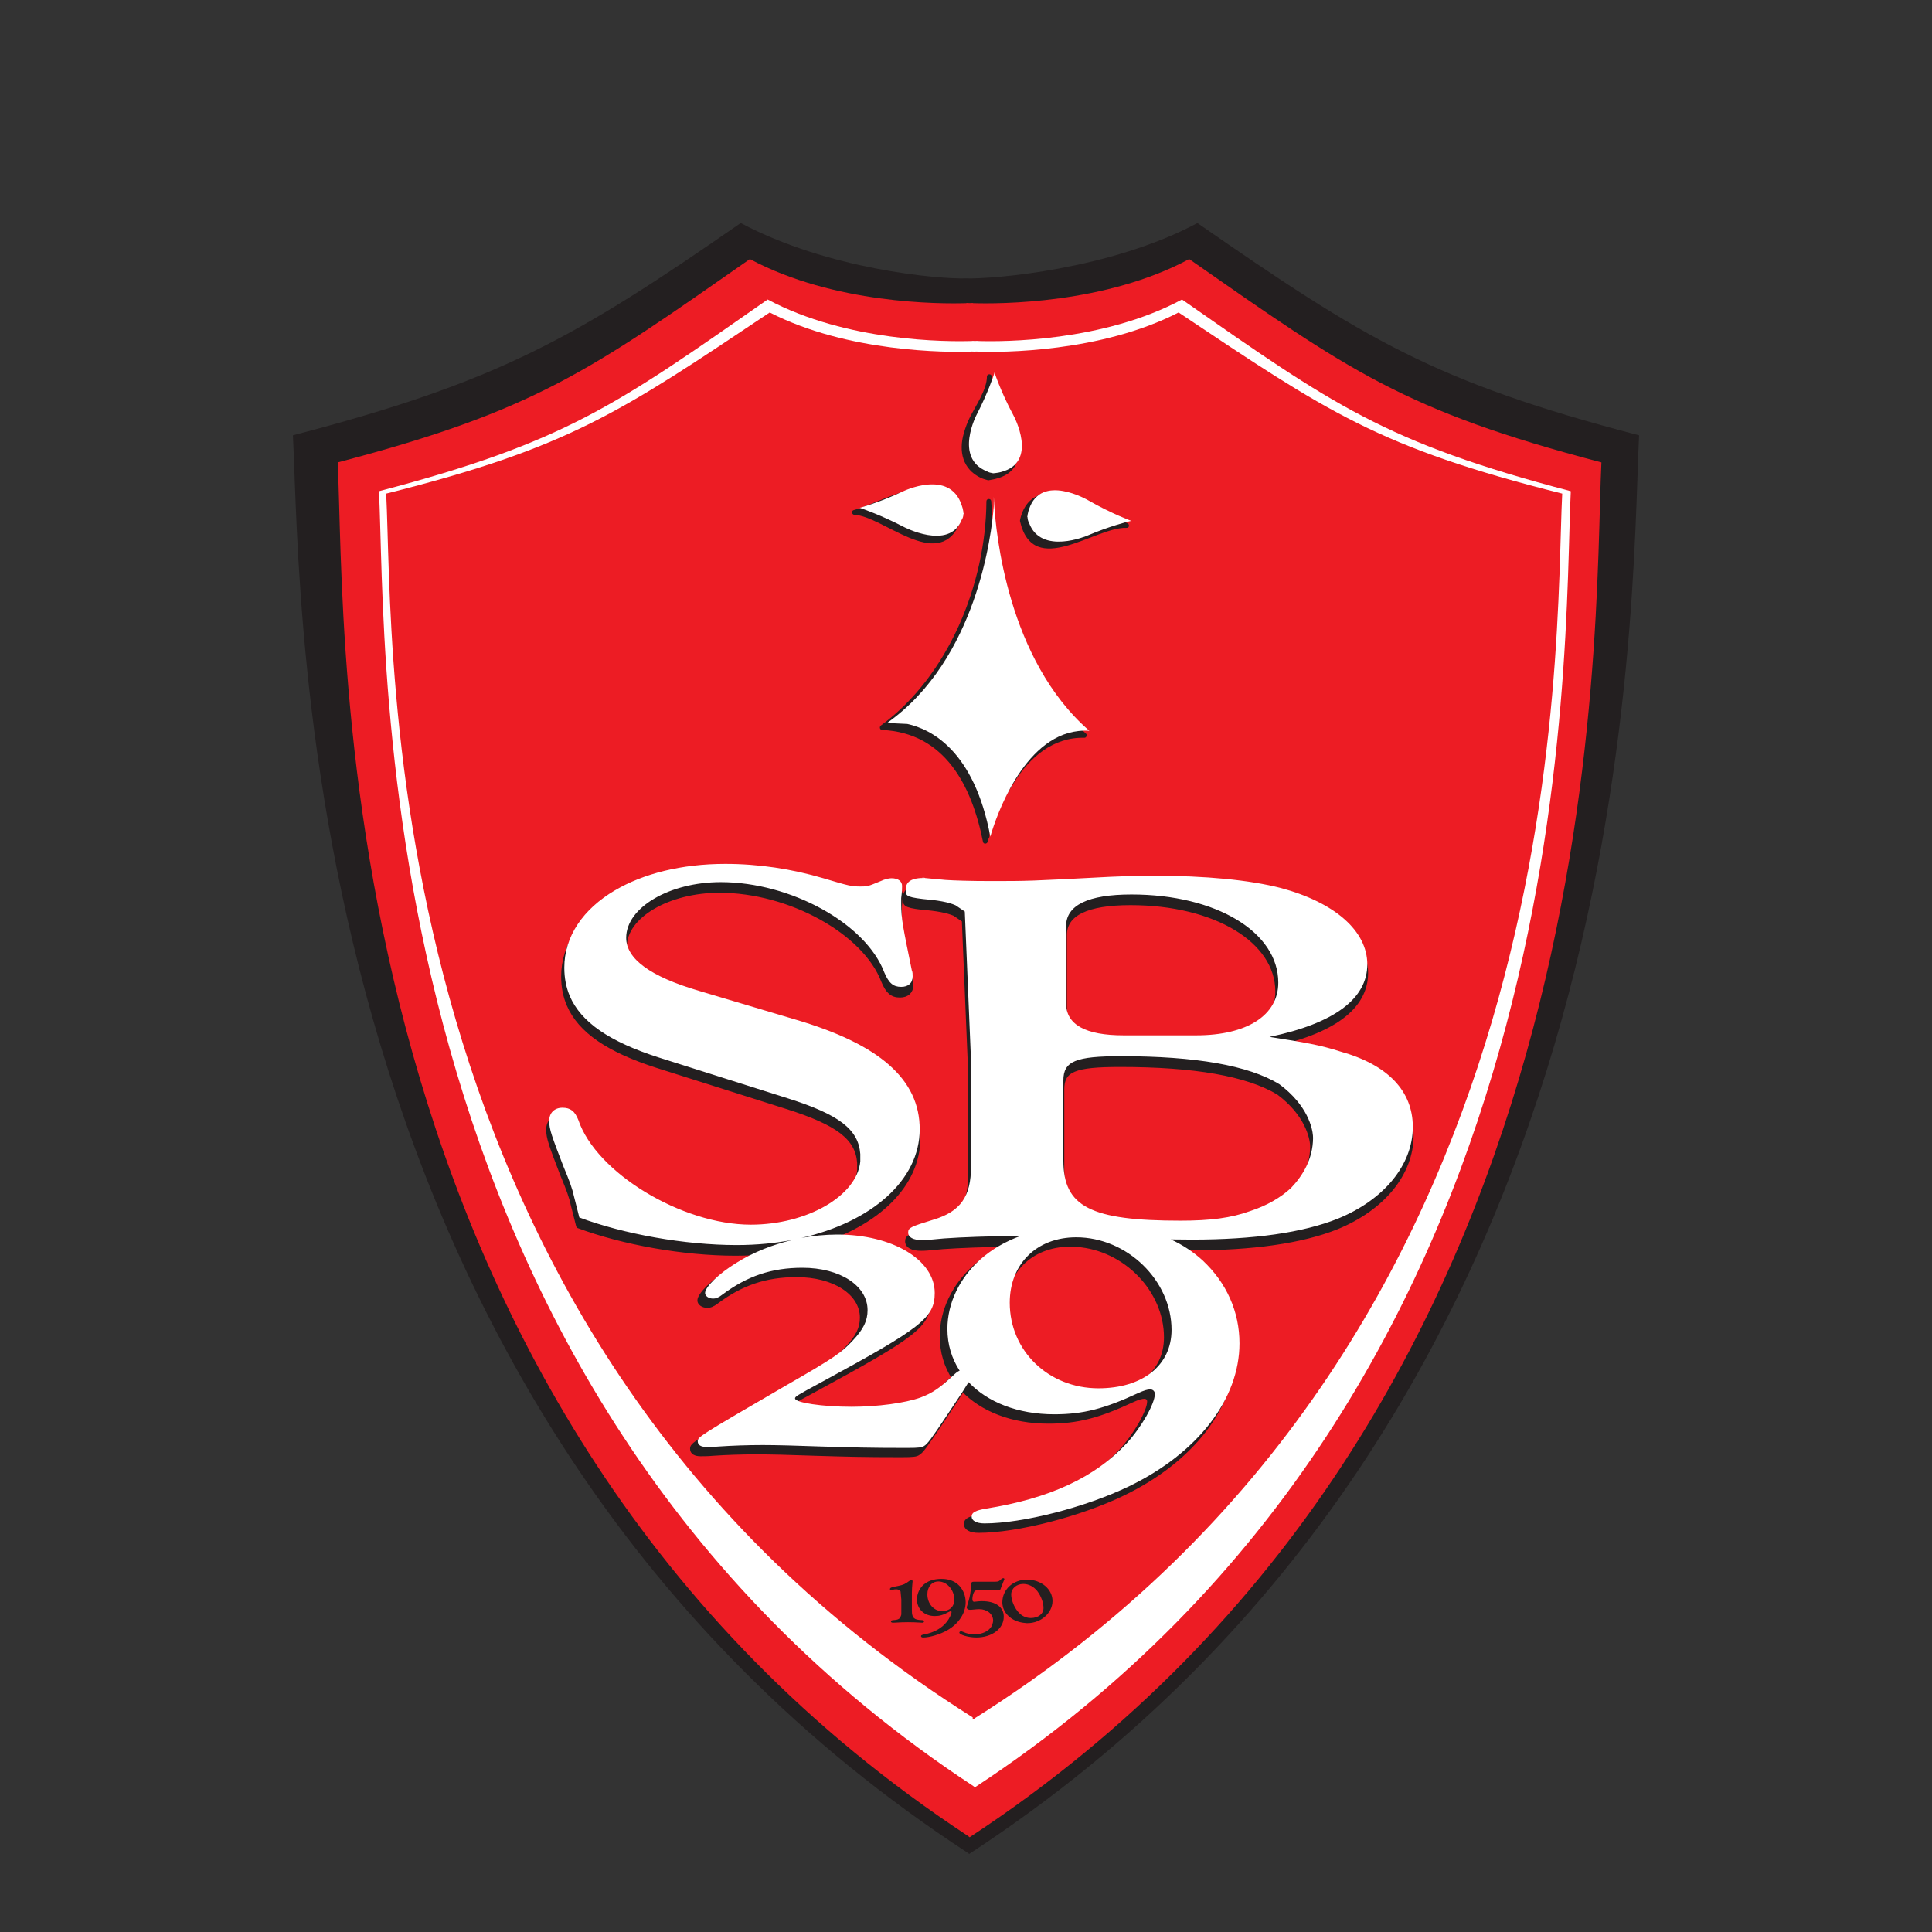 <?xml version="1.0" encoding="utf-8"?>
<!-- Generator: Adobe Illustrator 16.0.0, SVG Export Plug-In . SVG Version: 6.00 Build 0)  -->
<!DOCTYPE svg PUBLIC "-//W3C//DTD SVG 1.1//EN" "http://www.w3.org/Graphics/SVG/1.1/DTD/svg11.dtd">
<svg version="1.1" xmlns="http://www.w3.org/2000/svg" xmlns:xlink="http://www.w3.org/1999/xlink" x="0px" y="0px" width="80px"
	 height="80px" viewBox="0 0 80 80" enable-background="new 0 0 80 80" xml:space="preserve">
<rect x="0" y="0" width="80" height="80" fill="#333333" stroke="none"/>
<g id="svg2" xmlns:dc="http://purl.org/dc/elements/1.1/" xmlns:rdf="http://www.w3.org/1999/02/22-rdf-syntax-ns#" xmlns:svg="http://www.w3.org/2000/svg" xmlns:inkscape="http://www.inkscape.org/namespaces/inkscape" xmlns:cc="http://creativecommons.org/ns#" xmlns:sodipodi="http://sodipodi.sourceforge.net/DTD/sodipodi-0.dtd" inkscape:version="0.48.2 r9819" sodipodi:docname="Nouveau document 1">
	<g>
		<g id="g3761" transform="translate(51.02,398.286)">
			<path id="path3763" inkscape:connector-curvature="0" fill="#231F20" d="M-11.025-386.759c-1.139,0.035-5.708-0.367-9.323-2.292
				c-6.88,4.774-10.033,6.573-18.543,8.79c0.367,7.331-0.015,40.421,27.931,58.689l0.074,0.054l0.028-0.021
				c27.95-18.267,27.341-51.391,27.709-58.721c-8.514-2.217-11.401-4.015-18.288-8.79C-5.043-387.125-9.889-386.724-11.025-386.759"
				/>
		</g>
		<g id="g3773" transform="translate(67.079,393.637)">
			<path id="path3775" inkscape:connector-curvature="0" fill="#ED1C24" d="M-0.768-374.49c-8.182-2.144-10.444-3.799-17.069-8.419
				c-3.47,1.864-7.867,1.86-8.958,1.825v-0.008l-0.132,0.006l-0.132-0.006v0.008c-1.097,0.035-5.488,0.039-8.969-1.825
				c-6.62,4.62-8.882,6.276-17.068,8.419c0.354,7.094-0.782,39.2,26.099,56.876l0.07,0.054l0.029-0.021
				C-0.014-335.258-1.119-367.397-0.768-374.49"/>
		</g>
		<g id="g3777" transform="translate(66.305,392.909)">
			<path id="path3779" inkscape:connector-curvature="0" fill="#FFFFFF" d="M-1.262-372.569c-7.717-2.026-9.853-3.584-16.099-7.938
				c-3.275,1.757-7.421,1.752-8.452,1.718v-0.004l-0.123,0.002l-0.122-0.002v0.004c-1.034,0.033-5.178,0.038-8.46-1.718
				c-6.241,4.356-8.375,5.913-16.094,7.938c0.333,6.687-0.739,36.955,24.612,53.619l0.066,0.05l0.026-0.019
				C-0.554-335.585-1.596-365.881-1.262-372.569"/>
		</g>
		<g id="g3781" transform="translate(66.089,392.849)">
			<path id="path3783" inkscape:connector-curvature="0" fill="#ED1C24" d="M-1.401-372.41c-7.617-1.912-9.724-3.383-15.885-7.5
				c-3.231,1.66-7.324,1.656-8.34,1.624v-0.007l-0.121,0.004l-0.123-0.004v0.007c-1.02,0.03-5.109,0.033-8.347-1.624
				c-6.159,4.117-8.265,5.588-15.881,7.5c0.328,6.32-0.732,34.929,24.286,50.675v0.092l0.066-0.044l0.025,0.019v-0.035
				C-0.702-337.455-1.728-366.09-1.401-372.41"/>
		</g>
		<g id="g3785" transform="translate(52.989,364.567)">
			<path id="path3787" inkscape:connector-curvature="0" fill="#231F20" d="M-9.768-297.782c0,0.002,0,0.002-0.003,0.002
				C-9.768-297.78-9.768-297.782-9.768-297.782L-9.768-297.782 M-10.308-297.568c-0.236,0-0.441-0.12-0.598-0.353
				c-0.129-0.192-0.211-0.434-0.211-0.625c0-0.242,0.215-0.434,0.498-0.434c0.221,0,0.427,0.104,0.581,0.295
				c0.158,0.208,0.258,0.48,0.258,0.703C-9.779-297.74-9.997-297.568-10.308-297.568 M-10.462-299.158
				c-0.582,0-1.023,0.408-1.023,0.947c0,0.051,0.006,0.098,0.018,0.147v0.009c0,0,0,0,0.002,0.002
				c0.079,0.356,0.422,0.632,0.869,0.684c0.096,0.016,0.158,0.012,0.158,0.012c0.554,0,1.031-0.425,1.031-0.916
				C-9.407-298.765-9.876-299.158-10.462-299.158 M-12.112-296.971c-0.002,0-0.004,0-0.007,0.002
				c0.007-0.005,0.012-0.009,0.018-0.015C-12.105-296.978-12.11-296.976-12.112-296.971 M-12.325-298.267
				c-0.073,0-0.146,0.004-0.27,0.019c-0.019,0.006-0.044,0.006-0.058,0.006c-0.05,0-0.072-0.034-0.072-0.118
				c0-0.104,0.035-0.232,0.081-0.303c0.04-0.055,0.083-0.063,0.324-0.063c0.227,0,0.371,0.006,0.551,0.008
				c0.045,0.007,0.084,0.007,0.106,0.007c0.075,0,0.1-0.021,0.119-0.101c0.009-0.031,0.042-0.107,0.123-0.311
				c0.016-0.026,0.02-0.044,0.02-0.058c0-0.021-0.023-0.037-0.046-0.037c-0.026,0-0.046,0.014-0.079,0.037
				c-0.102,0.098-0.127,0.109-0.29,0.109h-0.805c-0.131,0-0.14,0.008-0.147,0.098c-0.027,0.332-0.062,0.53-0.117,0.71
				c-0.072,0.238-0.072,0.238-0.072,0.264c0,0.051,0.055,0.091,0.127,0.091c0.018,0,0.046,0,0.079-0.003
				c0.136-0.015,0.251-0.023,0.309-0.023c0.328,0,0.569,0.199,0.576,0.467c0,0.005,0,0.012,0,0.016
				c-0.005,0.028-0.007,0.056-0.012,0.077c-0.006,0.024-0.015,0.045-0.021,0.067c-0.009,0.024-0.018,0.054-0.026,0.075
				c-0.118,0.208-0.386,0.341-0.724,0.341c-0.164,0-0.294-0.027-0.466-0.105c-0.038-0.017-0.063-0.023-0.079-0.023
				c-0.035,0-0.071,0.027-0.071,0.054c0,0.094,0.384,0.204,0.703,0.204c0.649,0,1.136-0.367,1.136-0.857
				C-11.42-298.021-11.764-298.267-12.325-298.267 M-13.978-297.854c-0.341,0-0.611-0.306-0.611-0.698
				c0-0.313,0.187-0.53,0.459-0.53c0.352,0,0.657,0.351,0.657,0.753C-13.473-298.042-13.671-297.854-13.978-297.854
				 M-13.893-299.091c-0.009,0-0.016-0.002-0.024-0.004c-0.002,0-0.007-0.002-0.011-0.004
				C-13.914-299.096-13.904-299.095-13.893-299.091 M-13.259-298.897c-0.18-0.195-0.428-0.292-0.741-0.292
				c-0.348,0-0.606,0.095-0.79,0.284c-0.146,0.155-0.229,0.354-0.229,0.567c0,0.402,0.305,0.688,0.736,0.688
				c0.201,0,0.35-0.043,0.581-0.17c0.042-0.022,0.064-0.029,0.081-0.029c0.023,0,0.033,0.016,0.033,0.037
				c0,0.077-0.092,0.269-0.193,0.397c-0.22,0.278-0.533,0.452-0.973,0.533c-0.071,0.016-0.098,0.029-0.098,0.065
				c0,0.031,0.033,0.056,0.088,0.056c0.263,0,0.702-0.129,1-0.3c0.473-0.271,0.761-0.709,0.761-1.162
				C-13.005-298.476-13.093-298.712-13.259-298.897 M-14.727-297.426c0-0.037-0.032-0.057-0.107-0.057
				c-0.303-0.008-0.396-0.093-0.396-0.386v-0.742c0-0.11,0.011-0.289,0.021-0.383c0.004-0.037,0.009-0.076,0.009-0.093
				c0-0.035-0.02-0.054-0.055-0.054c-0.024,0-0.042,0.008-0.075,0.032c-0.18,0.135-0.25,0.167-0.468,0.212
				c-0.292,0.055-0.339,0.072-0.339,0.134c0,0.027,0.022,0.05,0.056,0.05c0.011,0,0.022-0.005,0.055-0.017
				c0.047-0.023,0.095-0.027,0.147-0.027c0.055,0,0.097,0.017,0.131,0.035l0.04,0.037c0.002,0.005,0.007,0.01,0.009,0.018
				l0.032,0.336v0.568c0,0.023,0,0.047-0.004,0.068l-0.046,0.118c-0.049,0.056-0.125,0.087-0.24,0.093
				c-0.102,0.002-0.139,0.02-0.139,0.057c0,0.033,0.026,0.053,0.088,0.053c0.02,0,0.055,0,0.092-0.004
				c0.18-0.012,0.369-0.018,0.524-0.018c0.159,0,0.352,0.006,0.532,0.018c0.018,0.004,0.043,0.004,0.051,0.004
				C-14.758-297.373-14.727-297.394-14.727-297.426"/>
		</g>
		<g>
			<path fill="#231F20" d="M41.059,21.008c0-0.018,0-0.034,0-0.05c0-0.014-0.003-0.023-0.005-0.032
				c-0.006-0.058-0.008-0.113-0.01-0.169c-0.004-0.127-0.196-0.127-0.199,0c-0.022,3.418-1.577,7.241-4.367,9.283
				c-0.076,0.058-0.053,0.178,0.05,0.186c2.583,0.122,3.707,2.279,4.176,4.636c0.021,0.101,0.164,0.09,0.191,0
				c0.015-0.053,0.03-0.106,0.046-0.157c0.02-0.018,0.027-0.039,0.03-0.071c0.008-0.705,0.661-1.66,1.018-2.232
				c0.648-1.042,1.626-1.886,2.911-1.852c0.083,0.004,0.134-0.113,0.071-0.169C42.379,28.051,41.256,24.403,41.059,21.008z"/>
			<path fill="#231F20" d="M39.703,21.756L39.703,21.756c0.002-0.007,0.007-0.013,0.009-0.023c0.033-0.09,0.06-0.182,0.081-0.274
				c0.006-0.026,0.002-0.051-0.007-0.071c0-0.002,0-0.005,0-0.007c-0.493-2.35-3.128-0.618-4.435-0.26
				c-0.111,0.03-0.083,0.188,0.025,0.195C36.562,21.369,38.785,23.635,39.703,21.756z"/>
			<path fill="#231F20" d="M40.615,19.789L40.615,19.789c0.007,0.004,0.014,0.008,0.021,0.011c0.089,0.033,0.179,0.063,0.269,0.085
				c0.023,0.004,0.047,0.002,0.066-0.006c0.003,0,0.01,0,0.012,0c2.415-0.378,0.478-3.107,0.079-4.312
				c-0.032-0.103-0.194-0.085-0.196,0.026c0,0.539-0.475,1.227-0.705,1.686c-0.104,0.207-0.182,0.424-0.247,0.644
				C39.686,18.695,39.861,19.429,40.615,19.789z M41.059,19.766c0,0.002-0.003,0.006-0.003,0.009c0-0.003,0-0.005,0-0.009
				C41.056,19.766,41.056,19.766,41.059,19.766z"/>
			<path fill="#231F20" d="M46.678,21.661c-0.615-0.226-1.2-0.531-1.773-0.849c-1.015-0.584-2.354-0.673-2.663,0.697
				c0,0.006-0.003,0.013-0.003,0.018c-0.004,0.021-0.006,0.04-0.002,0.058c0.555,2.403,3.132,0.209,4.42,0.272
				C46.771,21.861,46.777,21.698,46.678,21.661z M42.357,21.439c-0.006-0.002-0.01-0.002-0.014-0.002
				c0.004,0,0.01-0.002,0.014-0.002C42.357,21.438,42.357,21.438,42.357,21.439z"/>
		</g>
		<g id="g3809" transform="translate(54.11,392.681)">
			<path id="path3811" inkscape:connector-curvature="0" fill="#FFFFFF" d="M-9.053-371.966c0,0-1.947-1.146-2.448,0.374
				c-0.021,0.062-0.042,0.125-0.051,0.191c-0.006,0.024-0.013,0.048-0.018,0.072h0.008c0,0.007,0,0.013,0,0.022h-0.013
				c0.002,0.019,0.01,0.033,0.013,0.051c0.004,0.074,0.021,0.152,0.061,0.222c0.497,1.361,2.422,0.528,2.422,0.528
				c0.918-0.39,1.666-0.576,1.783-0.602h0.045C-7.251-371.107-8.055-371.396-9.053-371.966 M-13.242-373.163
				c0.066,0.04,0.138,0.059,0.21,0.068c0.024,0.005,0.037,0.011,0.061,0.018v-0.013c0.011,0,0.021,0,0.025,0v0.006
				c0.021-0.002,0.047-0.006,0.07-0.011c0.072-0.006,0.144-0.022,0.211-0.039c1.583-0.404,0.518-2.35,0.518-2.35
				c-0.537-0.997-0.787-1.787-0.787-1.787v0.039c-0.035,0.107-0.271,0.822-0.72,1.693
				C-13.658-375.539-14.627-373.714-13.242-373.163 M-17.885-371.62h-0.016H-17.885z M-14.289-371.156
				c0.046-0.068,0.069-0.147,0.071-0.229c0.004-0.016,0.009-0.031,0.014-0.048h-0.014c0-0.007,0-0.016,0-0.023h0.004
				c-0.002-0.014-0.004-0.024-0.006-0.038c-0.013-0.091-0.037-0.183-0.069-0.268c-0.498-1.516-2.431-0.572-2.431-0.572
				c-1.004,0.476-1.809,0.684-1.809,0.684l0.04,0.003c0.101,0.035,0.856,0.294,1.778,0.771
				C-16.711-370.874-14.809-369.861-14.289-371.156 M-12.946-371.857v-0.051c0,0,0,0.011-0.002,0.028
				c-0.009-0.148-0.012-0.233-0.012-0.233l-0.002,0.413c-0.084,1.102-0.686,6.318-4.416,8.956l0.837,0.04
				c0.981,0.213,2.771,1.099,3.439,4.668c0,0,0.021-0.083,0.063-0.219l0.009,0.018v-0.041c0.303-0.944,1.546-4.304,4.027-4.142
				C-12.392-365.365-12.878-370.647-12.946-371.857"/>
		</g>
		<g id="g3813" transform="translate(59.206,375.077)">
			<path id="path3815" inkscape:connector-curvature="0" fill="#231F20" d="M-5.797-325.516c-0.429,0.401-0.996,0.728-1.679,0.952
				c-0.797,0.288-1.667,0.399-2.896,0.399c-3.72,0-4.842-0.578-4.842-2.492v-3.315c0-0.801,0.505-1.002,2.387-1.002
				c3.094,0,5.265,0.38,6.552,1.153c1.199,0.894,1.368,1.861,1.394,2.133c0.002,0.029,0.002,0.064,0.002,0.095
				C-4.886-326.73-5.299-326.034-5.797-325.516 M-13.964-317.279c-2.055,0-3.668-1.544-3.668-3.548c0-1.584,1.093-2.686,2.708-2.706
				c0.095,0.004,0.193,0.004,0.302,0.011c2.002,0.137,3.691,1.865,3.691,3.822C-10.931-318.232-12.128-317.279-13.964-317.279
				 M-15.106-336.36c0-0.867,0.904-1.314,2.713-1.314c3.507,0,6.073,1.559,6.073,3.651c0,1.358-1.304,2.182-3.399,2.182h-3.002
				c-1.588,0-2.385-0.444-2.385-1.338V-336.36L-15.106-336.36z M-34.553-332.641l0.93,0.69
				C-33.978-332.149-34.29-332.385-34.553-332.641 M-3.753-331.174c-0.833-0.268-1.48-0.377-2.931-0.602
				c2.675-0.556,4.05-1.578,4.05-3.006c0-1.378-1.338-2.556-3.579-3.159c-1.3-0.334-3.111-0.511-5.279-0.511
				c-0.683,0-1.265,0.022-1.772,0.043c-3.396,0.181-3.396,0.181-4.947,0.181c-0.871,0-1.558-0.022-1.882-0.046
				c-0.482-0.042-0.741-0.068-0.873-0.083c-0.012,0.002-0.029,0.002-0.051,0.002c-0.578,0-0.726,0.217-0.726,0.461
				c0,0.245-0.048,0.321,0.709,0.411c0.621,0.048,1.05,0.129,1.348,0.256l0.385,0.261l0.257,6.183v4.373
				c0,1.246-0.436,1.869-1.556,2.201c-0.938,0.289-1.049,0.337-1.049,0.533c0,0.203,0.217,0.314,0.578,0.314
				c0.18,0,0.18,0,0.906-0.068c0.689-0.05,1.656-0.085,2.823-0.104c-0.576,0.229-1.076,0.535-1.511,0.915
				c-0.862,0.783-1.363,1.812-1.363,2.878c0,0.644,0.18,1.232,0.503,1.731c-0.06,0.026-0.125,0.068-0.198,0.139
				c-0.611,0.571-0.916,0.782-1.418,0.975c-0.637,0.229-1.776,0.38-2.862,0.38c-1.196,0-2.334-0.171-2.334-0.343
				c0-0.075,0.055-0.116,1.082-0.671c4.144-2.248,4.697-2.669,4.697-3.697c0-1.375-1.749-2.423-4.031-2.423
				c-0.215,0-0.428,0.013-0.644,0.031c2.548-0.761,4.249-2.381,4.249-4.337c0-2.054-1.649-3.518-5.162-4.546l-3.992-1.187
				c-2.014-0.594-3.001-1.324-3.001-2.192c0-1.257,1.792-2.306,3.916-2.306c2.893,0,6.006,1.712,6.775,3.744
				c0.183,0.435,0.365,0.594,0.695,0.594c0.293,0,0.477-0.16,0.477-0.435c0-0.093,0-0.181-0.037-0.25
				c-0.367-1.783-0.442-2.125-0.442-2.764v-0.231c0.037-0.25,0.037-0.454,0.037-0.5c0-0.184-0.146-0.318-0.438-0.318
				c-0.113,0-0.295,0.046-0.44,0.113c-0.549,0.229-0.549,0.229-0.845,0.229c-0.364,0-0.475-0.024-1.536-0.341
				c-1.319-0.39-2.673-0.596-4.064-0.596c-1.813,0-3.4,0.409-4.566,1.096l0,0c0,0-0.002,0-0.004,0.002
				c-1.308,0.772-2.093,1.896-2.093,3.199c0,0.422,0.072,0.813,0.227,1.17c0,0.002,0,0.004,0.002,0.006l0,0
				c0.466,1.089,1.654,1.894,3.686,2.543l5.347,1.694c2.124,0.673,2.921,1.284,2.994,2.303v0.309
				c-0.132,1.422-2.196,2.616-4.53,2.616c-2.855,0-6.408-2.145-7.14-4.34c-0.148-0.365-0.331-0.501-0.66-0.501
				c-0.328,0-0.546,0.208-0.546,0.547c0,0.343,0.11,0.639,0.585,1.874c0.257,0.616,0.366,0.914,0.438,1.257l0.22,0.866
				c1.831,0.686,4.357,1.143,6.518,1.143c0.5,0,0.987-0.027,1.457-0.084c-0.589,0.191-1.147,0.446-1.651,0.759
				c-0.75,0.455-1.306,1.009-1.306,1.258c0,0.112,0.139,0.226,0.333,0.226c0.112,0,0.223-0.037,0.392-0.167
				c1.027-0.767,2.029-1.105,3.308-1.105c1.554,0,2.695,0.739,2.695,1.755c0,0.438-0.167,0.78-0.61,1.257
				c-0.446,0.479-0.75,0.708-2.752,1.852c-3.642,2.115-3.669,2.134-3.669,2.326c0,0.151,0.139,0.227,0.359,0.227
				c0.113,0,0.306,0,0.501-0.019c0.583-0.04,1.195-0.06,1.834-0.06c0.527,0,1.363,0.02,2.446,0.06
				c1.28,0.037,1.919,0.058,3.533,0.058c0.499,0,0.611-0.021,0.692-0.075c0.14-0.076,0.305-0.307,0.918-1.222l0.667-1.011
				c0.122-0.189,0.208-0.321,0.263-0.412c0.781,0.825,2.036,1.332,3.546,1.332c1.194,0,2.083-0.23,3.472-0.88
				c0.253-0.115,0.394-0.15,0.505-0.15c0.108,0,0.19,0.073,0.19,0.188c0,0.4-0.555,1.377-1.165,2.041
				c-1.309,1.413-3.198,2.292-5.839,2.711c-0.417,0.076-0.586,0.15-0.586,0.323s0.197,0.287,0.53,0.287
				c1.584,0,4.2-0.669,6.004-1.545c2.837-1.374,4.562-3.606,4.562-5.913c0-1.297-0.528-2.498-1.527-3.433
				c-0.359-0.324-0.76-0.598-1.203-0.817c0.325,0.007,0.644,0.013,0.954,0.013c2.567,0,4.591-0.29,6.038-0.867
				c1.915-0.779,3.11-2.228,3.11-3.806C-0.752-329.526-1.766-330.62-3.753-331.174 M-20.968-338.357
				C-20.846-338.362-21.294-338.392-20.968-338.357"/>
		</g>
		<g id="g3817" transform="translate(59.206,375.077)">
			
				<path id="path3819" inkscape:connector-curvature="0" fill="none" stroke="#231F20" stroke-width="0.155" stroke-miterlimit="1" d="
				M-5.797-325.516c-0.429,0.401-0.996,0.728-1.679,0.952c-0.797,0.288-1.667,0.399-2.896,0.399c-3.72,0-4.842-0.578-4.842-2.492
				v-3.315c0-0.801,0.505-1.002,2.387-1.002c3.094,0,5.265,0.38,6.552,1.153c1.199,0.894,1.368,1.861,1.394,2.133
				c0.002,0.029,0.002,0.064,0.002,0.095C-4.886-326.73-5.299-326.034-5.797-325.516z M-13.964-317.279
				c-2.055,0-3.668-1.544-3.668-3.548c0-1.584,1.093-2.686,2.708-2.706c0.095,0.004,0.193,0.004,0.302,0.011
				c2.002,0.137,3.691,1.865,3.691,3.822C-10.931-318.232-12.128-317.279-13.964-317.279z M-15.106-336.36
				c0-0.867,0.904-1.314,2.713-1.314c3.507,0,6.073,1.559,6.073,3.651c0,1.358-1.304,2.182-3.399,2.182h-3.002
				c-1.588,0-2.385-0.444-2.385-1.338V-336.36L-15.106-336.36z M-34.553-332.641l0.93,0.69
				C-33.978-332.149-34.29-332.385-34.553-332.641z M-3.753-331.174c-0.833-0.268-1.48-0.377-2.931-0.602
				c2.675-0.556,4.05-1.578,4.05-3.006c0-1.378-1.338-2.556-3.579-3.159c-1.3-0.334-3.111-0.511-5.279-0.511
				c-0.683,0-1.265,0.022-1.772,0.043c-3.396,0.181-3.396,0.181-4.947,0.181c-0.871,0-1.558-0.022-1.882-0.046
				c-0.482-0.042-0.741-0.068-0.873-0.083c-0.012,0.002-0.029,0.002-0.051,0.002c-0.578,0-0.726,0.217-0.726,0.461
				c0,0.245-0.048,0.321,0.709,0.411c0.621,0.048,1.05,0.129,1.348,0.256l0.385,0.261l0.257,6.183v4.373
				c0,1.246-0.436,1.869-1.556,2.201c-0.938,0.289-1.049,0.337-1.049,0.533c0,0.203,0.217,0.314,0.578,0.314
				c0.18,0,0.18,0,0.906-0.068c0.689-0.05,1.656-0.085,2.823-0.104c-0.576,0.229-1.076,0.535-1.511,0.915
				c-0.862,0.783-1.363,1.812-1.363,2.878c0,0.644,0.18,1.232,0.503,1.731c-0.06,0.026-0.125,0.068-0.198,0.139
				c-0.611,0.571-0.916,0.782-1.418,0.975c-0.637,0.229-1.776,0.38-2.862,0.38c-1.196,0-2.334-0.171-2.334-0.343
				c0-0.075,0.055-0.116,1.082-0.671c4.144-2.248,4.697-2.669,4.697-3.697c0-1.375-1.749-2.423-4.031-2.423
				c-0.215,0-0.428,0.013-0.644,0.031c2.548-0.761,4.249-2.381,4.249-4.337c0-2.054-1.649-3.518-5.162-4.546l-3.992-1.187
				c-2.014-0.594-3.001-1.324-3.001-2.192c0-1.257,1.792-2.306,3.916-2.306c2.893,0,6.006,1.712,6.775,3.744
				c0.183,0.435,0.365,0.594,0.695,0.594c0.293,0,0.477-0.16,0.477-0.435c0-0.093,0-0.181-0.037-0.25
				c-0.367-1.783-0.442-2.125-0.442-2.764v-0.231c0.037-0.25,0.037-0.454,0.037-0.5c0-0.184-0.146-0.318-0.438-0.318
				c-0.113,0-0.295,0.046-0.44,0.113c-0.549,0.229-0.549,0.229-0.845,0.229c-0.364,0-0.475-0.024-1.536-0.341
				c-1.319-0.39-2.673-0.596-4.064-0.596c-1.813,0-3.4,0.409-4.566,1.096l0,0c0,0-0.002,0-0.004,0.002
				c-1.308,0.772-2.093,1.896-2.093,3.199c0,0.422,0.072,0.813,0.227,1.17c0,0.002,0,0.004,0.002,0.006l0,0
				c0.466,1.089,1.654,1.894,3.686,2.543l5.347,1.694c2.124,0.673,2.921,1.284,2.994,2.303v0.309
				c-0.132,1.422-2.196,2.616-4.53,2.616c-2.855,0-6.408-2.145-7.14-4.34c-0.148-0.365-0.331-0.501-0.66-0.501
				c-0.328,0-0.546,0.208-0.546,0.547c0,0.343,0.11,0.639,0.585,1.874c0.257,0.616,0.366,0.914,0.438,1.257l0.22,0.866
				c1.831,0.686,4.357,1.143,6.518,1.143c0.5,0,0.987-0.027,1.457-0.084c-0.589,0.191-1.147,0.446-1.651,0.759
				c-0.75,0.455-1.306,1.009-1.306,1.258c0,0.112,0.139,0.226,0.333,0.226c0.112,0,0.223-0.037,0.392-0.167
				c1.027-0.767,2.029-1.105,3.308-1.105c1.554,0,2.695,0.739,2.695,1.755c0,0.438-0.167,0.78-0.61,1.257
				c-0.446,0.479-0.75,0.708-2.752,1.852c-3.642,2.115-3.669,2.134-3.669,2.326c0,0.151,0.139,0.227,0.359,0.227
				c0.113,0,0.306,0,0.501-0.019c0.583-0.04,1.195-0.06,1.834-0.06c0.527,0,1.363,0.02,2.446,0.06
				c1.28,0.037,1.919,0.058,3.533,0.058c0.499,0,0.611-0.021,0.692-0.075c0.14-0.076,0.305-0.307,0.918-1.222l0.667-1.011
				c0.122-0.189,0.208-0.321,0.263-0.412c0.781,0.825,2.036,1.332,3.546,1.332c1.194,0,2.083-0.23,3.472-0.88
				c0.253-0.115,0.394-0.15,0.505-0.15c0.108,0,0.19,0.073,0.19,0.188c0,0.4-0.555,1.377-1.165,2.041
				c-1.309,1.413-3.198,2.292-5.839,2.711c-0.417,0.076-0.586,0.15-0.586,0.323s0.197,0.287,0.53,0.287
				c1.584,0,4.2-0.669,6.004-1.545c2.837-1.374,4.562-3.606,4.562-5.913c0-1.297-0.528-2.498-1.527-3.433
				c-0.359-0.324-0.76-0.598-1.203-0.817c0.325,0.007,0.644,0.013,0.954,0.013c2.567,0,4.591-0.29,6.038-0.867
				c1.915-0.779,3.11-2.228,3.11-3.806C-0.752-329.526-1.766-330.62-3.753-331.174L-3.753-331.174z M-20.968-338.357
				C-20.846-338.362-21.294-338.392-20.968-338.357z"/>
		</g>
		<g id="g3821" transform="translate(59.234,375.3)">
			<path id="path3823" inkscape:connector-curvature="0" fill="#FFFFFF" d="M-5.779-326.104c-0.431,0.398-0.998,0.726-1.682,0.95
				c-0.797,0.29-1.665,0.399-2.891,0.399c-3.728,0-4.85-0.578-4.85-2.49v-3.317c0-0.8,0.509-1.003,2.391-1.003
				c3.09,0,5.27,0.38,6.548,1.156c1.196,0.888,1.372,1.85,1.395,2.126c0.003,0.035,0.003,0.071,0.005,0.106
				C-4.87-327.313-5.283-326.623-5.779-326.104 M-10.723-320.233c0,1.467-1.194,2.42-3.027,2.42c-2.062,0-3.673-1.544-3.673-3.544
				c0-1.603,1.113-2.709,2.753-2.709C-12.558-324.066-10.723-322.274-10.723-320.233 M-15.09-336.947
				c0-0.868,0.904-1.314,2.71-1.314c3.509,0,6.077,1.558,6.077,3.65c0,1.357-1.302,2.182-3.4,2.182h-3
				c-1.592,0-2.388-0.445-2.388-1.335L-15.09-336.947L-15.09-336.947z M-24.073-329.081h0.002v0.003L-24.073-329.081
				 M-3.738-331.761c-0.832-0.268-1.481-0.378-2.929-0.604c2.676-0.556,4.05-1.579,4.05-3.003c0-1.38-1.337-2.558-3.578-3.161
				c-1.303-0.334-3.112-0.509-5.279-0.509c-0.686,0-1.266,0.02-1.775,0.044c-3.395,0.177-3.395,0.177-4.949,0.177
				c-0.866,0-1.555-0.024-1.878-0.046c-0.484-0.042-0.746-0.069-0.875-0.081c-0.012,0-0.027,0-0.047,0
				c-0.58,0-0.728,0.218-0.728,0.464c0,0.244-0.049,0.318,0.71,0.407c0.623,0.051,1.053,0.129,1.347,0.258l0.385,0.26l0.258,6.177
				v4.378c0,1.246-0.436,1.869-1.554,2.203c-0.941,0.29-1.049,0.334-1.049,0.534c0,0.203,0.217,0.313,0.577,0.313
				c0.182,0,0.182,0,0.905-0.069c0.759-0.054,1.849-0.094,3.174-0.105c-0.64,0.233-1.195,0.557-1.666,0.973
				c-0.864,0.779-1.365,1.809-1.365,2.88c0,0.644,0.181,1.229,0.506,1.729c-0.063,0.023-0.127,0.069-0.201,0.137
				c-0.611,0.574-0.916,0.785-1.416,0.973c-0.639,0.229-1.778,0.384-2.862,0.384c-1.196,0-2.336-0.17-2.336-0.346
				c0-0.075,0.058-0.114,1.084-0.668c4.144-2.25,4.7-2.669,4.7-3.7c0-1.374-1.752-2.418-4.032-2.418c-0.498,0-1,0.052-1.49,0.14
				c2.903-0.66,4.9-2.387,4.9-4.5c0-2.058-1.646-3.519-5.161-4.547l-3.99-1.188c-2.014-0.592-3.003-1.324-3.003-2.193
				c0-1.256,1.796-2.305,3.917-2.305c2.893,0,6.005,1.712,6.773,3.743c0.185,0.436,0.367,0.594,0.697,0.594
				c0.295,0,0.475-0.159,0.475-0.433c0-0.091,0-0.183-0.035-0.252c-0.364-1.784-0.44-2.124-0.44-2.763v-0.227
				c0.037-0.253,0.037-0.457,0.037-0.503c0-0.185-0.147-0.32-0.442-0.32c-0.108,0-0.292,0.045-0.437,0.116
				c-0.55,0.226-0.55,0.226-0.843,0.226c-0.367,0-0.474-0.023-1.539-0.342c-1.316-0.387-2.673-0.594-4.062-0.594
				c-1.813,0-3.399,0.406-4.569,1.098l0,0c0,0,0,0-0.002,0c-1.308,0.771-2.092,1.896-2.092,3.199c0,0.425,0.074,0.812,0.225,1.171
				c0,0,0,0,0,0.002l0,0c0.467,1.089,1.654,1.896,3.689,2.547l5.346,1.692c2.124,0.674,2.921,1.285,2.996,2.305v0.307
				c-0.136,1.422-2.196,2.618-4.535,2.618c-2.856,0-6.405-2.149-7.141-4.338c-0.145-0.365-0.327-0.504-0.657-0.504
				c-0.329,0-0.549,0.207-0.549,0.548c0,0.346,0.111,0.639,0.585,1.872c0.258,0.618,0.368,0.915,0.443,1.257l0.22,0.867
				c1.829,0.684,4.357,1.142,6.516,1.142c0.82,0,1.603-0.076,2.334-0.217c-0.837,0.194-1.638,0.512-2.334,0.946
				c-0.751,0.456-1.309,1.01-1.309,1.259c0,0.116,0.139,0.229,0.335,0.229c0.11,0,0.222-0.038,0.389-0.171
				c1.027-0.765,2.03-1.105,3.308-1.105c1.557,0,2.696,0.742,2.696,1.754c0,0.438-0.165,0.782-0.612,1.26
				c-0.444,0.477-0.749,0.706-2.751,1.852c-3.64,2.117-3.669,2.137-3.669,2.322c0,0.156,0.139,0.231,0.363,0.231
				c0.11,0,0.304,0,0.499-0.018c0.585-0.039,1.196-0.061,1.835-0.061c0.528,0,1.364,0.021,2.447,0.061
				c1.279,0.037,1.919,0.059,3.53,0.059c0.499,0,0.61-0.023,0.694-0.078c0.139-0.076,0.305-0.305,0.917-1.223l0.669-1.006
				c0.12-0.195,0.205-0.323,0.261-0.417c0.78,0.827,2.035,1.331,3.547,1.331c1.195,0,2.083-0.231,3.471-0.877
				c0.252-0.114,0.393-0.154,0.501-0.154c0.114,0,0.194,0.078,0.194,0.189c0,0.402-0.554,1.375-1.166,2.041
				c-1.307,1.412-3.197,2.289-5.838,2.709c-0.417,0.073-0.583,0.154-0.583,0.324c0,0.171,0.193,0.286,0.528,0.286
				c1.584,0,4.197-0.667,6.004-1.544c2.836-1.375,4.559-3.606,4.559-5.913c0-1.298-0.527-2.501-1.527-3.435
				c-0.388-0.354-0.825-0.641-1.317-0.868c0.301,0.004,0.593,0.008,0.877,0.008c2.564,0,4.591-0.287,6.037-0.865
				c1.915-0.781,3.108-2.229,3.108-3.807C-0.737-330.116-1.749-331.207-3.738-331.761 M-20.953-338.944
				C-20.828-338.948-21.278-338.982-20.953-338.944"/>
		</g>
	</g>
</g>
<g id="Calque_1">
</g>
</svg>
